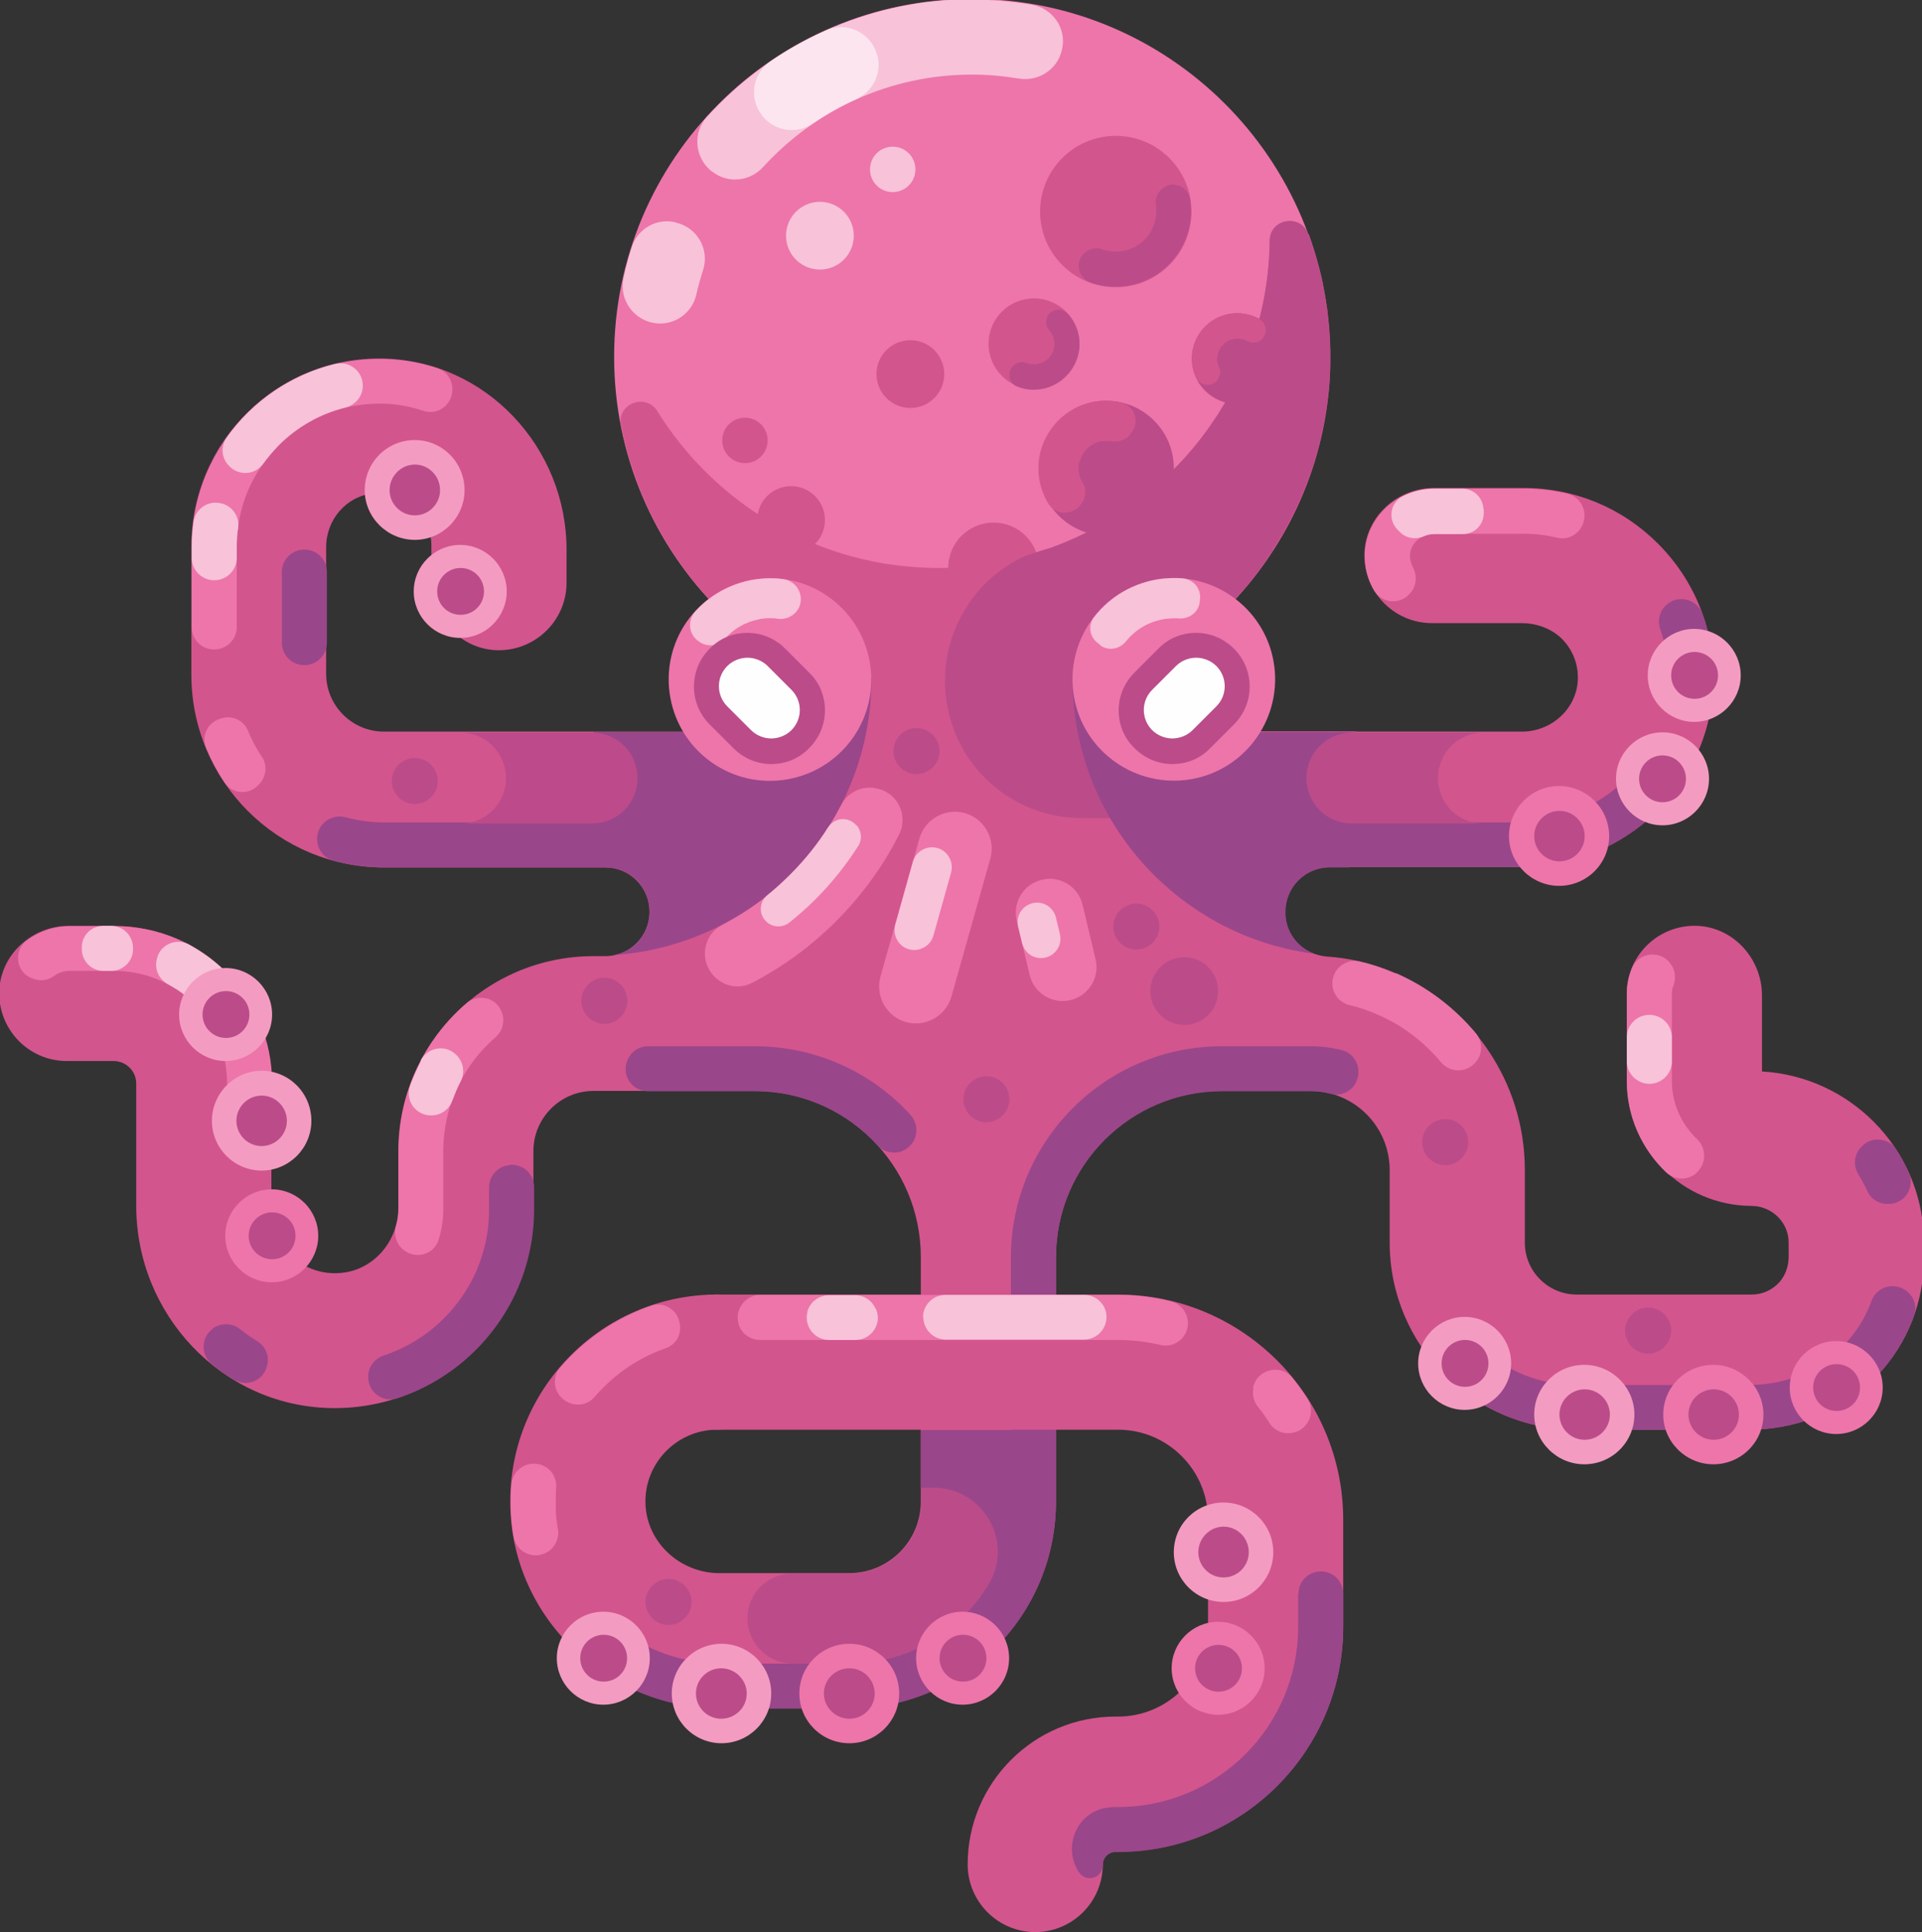 <?xml version="1.0" encoding="UTF-8"?>
<!DOCTYPE svg PUBLIC "-//W3C//DTD SVG 1.1//EN" "http://www.w3.org/Graphics/SVG/1.1/DTD/svg11.dtd">
<!-- Creator: CorelDRAW X6 -->
<svg xmlns="http://www.w3.org/2000/svg" xml:space="preserve" width="5.333in" height="5.361in" version="1.1" style="shape-rendering:geometricPrecision; text-rendering:geometricPrecision; image-rendering:optimizeQuality; fill-rule:evenodd; clip-rule:evenodd"
viewBox="0 0 5333 5361"
 xmlns:xlink="http://www.w3.org/1999/xlink">
 <rect x="0" y="0" width="5333" height="5361" fill="#333333" stroke="none"/>
 <defs>
  <style type="text/css">
   <![CDATA[
    .fil5 {fill:#9A468A;fill-rule:nonzero}
    .fil7 {fill:#B94C87;fill-rule:nonzero}
    .fil4 {fill:#BB4C89;fill-rule:nonzero}
    .fil8 {fill:#BD4A8A;fill-rule:nonzero}
    .fil3 {fill:#D3558D;fill-rule:nonzero}
    .fil0 {fill:#ED75AA;fill-rule:nonzero}
    .fil9 {fill:#F49BC1;fill-rule:nonzero}
    .fil1 {fill:#F8C2D9;fill-rule:nonzero}
    .fil2 {fill:#FCE5EF;fill-rule:nonzero}
    .fil6 {fill:#FEFEFE;fill-rule:nonzero}
   ]]>
  </style>
 </defs>
 <g id="Layer_x0020_1">
  <path class="fil0" d="M3690 990c0,548 -445,993 -993,993 -548,0 -993,-445 -993,-993 0,-548 444,-993 993,-993 548,0 993,445 993,993z"/>
  <path class="fil1" d="M2697 -2c-292,0 -554,126 -736,327 -40,44 -33,113 13,150 1,0 1,1 2,1 43,34 104,28 141,-12 144,-158 350,-257 580,-257 44,0 88,4 130,11 54,9 107,-25 119,-78 0,-1 1,-2 1,-4 13,-57 -26,-113 -84,-123 -54,-9 -109,-14 -166,-14z"/>
  <path class="fil2" d="M2293 84c-55,24 -107,53 -155,86 -49,33 -61,101 -25,148 0,1 1,1 1,2 34,44 95,54 141,23 38,-26 78,-49 121,-68 46,-21 71,-71 59,-120 0,-1 0,-1 -1,-2 -16,-61 -83,-95 -141,-69z"/>
  <path class="fil1" d="M1818 897c1,0 1,0 2,0 52,6 100,-28 112,-79 5,-23 12,-47 19,-69 18,-57 -16,-117 -74,-131 -1,0 -1,0 -2,-1 -52,-13 -106,17 -122,69 -9,28 -17,57 -23,86 -13,60 29,118 90,125z"/>
  <path class="fil3" d="M3630 651c-21,-57 -106,-43 -107,18 -1,49 -5,98 -13,145 -74,433 -451,762 -905,762 -330,0 -619,-174 -781,-435 -32,-52 -113,-21 -101,39 0,1 0,2 1,3 92,469 515,820 1016,800 516,-21 934,-442 951,-959 4,-131 -17,-257 -59,-373z"/>
  <path class="fil4" d="M3257 1299c0,103 -84,187 -187,187 -103,0 -187,-84 -187,-187 0,-103 84,-187 187,-187 103,0 187,84 187,187z"/>
  <path class="fil3" d="M3306 587c0,116 -94,210 -210,210 -116,0 -210,-94 -210,-210 0,-116 94,-210 210,-210 116,0 210,94 210,210z"/>
  <path class="fil3" d="M2995 954c0,69 -56,126 -126,126 -69,0 -126,-56 -126,-126 0,-70 56,-126 126,-126 69,0 126,56 126,126z"/>
  <path class="fil4" d="M3239 516c0,0 -1,0 -1,0 -21,8 -34,30 -31,52 2,14 2,30 -2,45 -10,42 -45,75 -87,83 -21,4 -41,2 -59,-4 -19,-7 -41,-1 -54,14 0,0 0,1 -1,1 -21,25 -11,64 20,76 29,11 62,15 95,11 95,-10 172,-87 184,-182 3,-21 2,-41 -1,-60 -5,-30 -36,-47 -64,-37z"/>
  <path class="fil4" d="M2903 888c0,0 0,1 0,1 -1,10 1,20 8,27 12,13 18,32 13,53 -5,19 -21,35 -40,40 -13,3 -25,2 -36,-2 -15,-6 -33,0 -42,14 0,0 0,0 0,1 -11,18 -4,42 15,50 17,7 37,11 57,9 61,-4 111,-54 117,-115 3,-36 -9,-70 -32,-95 -20,-22 -57,-11 -60,18z"/>
  <path class="fil3" d="M2883 1576c0,69 -56,126 -126,126 -69,0 -126,-56 -126,-126 0,-70 56,-126 126,-126 69,0 126,56 126,126z"/>
  <path class="fil3" d="M2620 1038c0,52 -42,94 -94,94 -52,0 -94,-42 -94,-94 0,-52 42,-94 94,-94 52,0 94,42 94,94z"/>
  <path class="fil3" d="M2130 1222c0,35 -28,63 -63,63 -35,0 -63,-28 -63,-63 0,-35 28,-63 63,-63 35,0 63,28 63,63z"/>
  <path class="fil1" d="M2540 470c0,35 -28,63 -63,63 -35,0 -63,-28 -63,-63 0,-35 28,-63 63,-63 35,0 63,28 63,63z"/>
  <path class="fil3" d="M2289 1443c0,52 -42,94 -94,94 -52,0 -94,-42 -94,-94 0,-52 42,-94 94,-94 52,0 94,42 94,94z"/>
  <path class="fil1" d="M2369 654c0,52 -42,94 -94,94 -52,0 -94,-42 -94,-94 0,-52 42,-94 94,-94 52,0 94,42 94,94z"/>
  <path class="fil4" d="M3559 995c0,70 -56,126 -126,126 -70,0 -126,-56 -126,-126 0,-69 56,-126 126,-126 69,0 126,56 126,126z"/>
  <path class="fil3" d="M5338 3429c-10,-244 -205,-442 -449,-456l0 -211c0,-101 -78,-188 -178,-193 -108,-5 -197,81 -197,187l0 243c0,191 155,346 345,347 57,0 104,45 104,102l0 38c0,26 -8,51 -25,71 -20,22 -47,35 -77,35l-486 0c-79,0 -144,-64 -144,-144l0 -201c0,-245 -148,-455 -360,-547 -72,-31 -134,-42 -190,-46 -64,-5 -115,-57 -115,-122l0 -4c0,-67 55,-122 122,-122l530 0c288,0 531,-227 536,-516 3,-144 -52,-280 -154,-382 -99,-99 -231,-154 -372,-154l-249 0c-101,0 -188,78 -193,178 -5,108 81,197 187,197l250 0c38,0 76,13 105,38 34,31 52,74 50,120 -4,81 -74,143 -155,143l-1051 0 0 -331 -954 0 0 331 -1153 0c-88,0 -160,-72 -160,-160l0 -352c0,-76 56,-142 132,-149 87,-8 160,60 160,145l0 97c0,101 78,188 178,193 108,5 197,-81 197,-187l0 -92c0,-284 -224,-524 -508,-530 -293,-7 -533,229 -533,521l0 356c0,295 239,535 535,535l614 0c67,0 122,55 122,122l0 2c0,67 -55,122 -122,122l-33 0c-299,0 -542,243 -542,542l0 157c0,92 -68,172 -159,180 -105,10 -193,-73 -193,-175l0 -350c0,-242 -196,-438 -438,-438l-124 0c-101,0 -188,78 -193,178 -5,108 81,197 187,197l130 0c35,0 63,28 63,63l0 339c0,301 237,554 538,561 310,7 564,-243 564,-551l0 -162c0,-92 75,-167 167,-167l447 0c254,0 461,206 461,461l0 678c0,110 -89,199 -199,199l-360 0c-108,0 -201,-84 -205,-192 -4,-112 86,-205 197,-206 78,-1 151,-44 177,-118 48,-133 -49,-257 -175,-257 -321,0 -582,265 -574,588 7,313 271,560 585,560l355 0c317,0 574,-257 574,-574l0 -678c0,-254 206,-461 461,-461l245 0c121,0 220,98 220,220l0 201c0,286 232,519 519,519l477 0c126,0 250,-46 341,-134 89,-86 140,-200 145,-322l0 -83z"/>
  <path class="fil4" d="M3760 2032c-19,48 -48,91 -84,127 -69,69 -164,111 -269,111l-405 0c-179,0 -329,-123 -369,-290 -7,-29 -11,-59 -11,-91 0,-105 43,-200 111,-269 32,-32 71,-59 113,-78 27,-7 54,-16 80,-26 302,-113 528,-379 584,-704 8,-48 13,-96 13,-145 1,-61 86,-75 107,-18 3,7 5,14 8,21 4,13 8,26 12,39 2,7 4,14 6,20 2,6 3,12 5,17 1,3 1,6 2,9 1,5 3,10 4,15l0 0c2,7 3,14 4,21 4,21 8,42 11,64 1,6 2,11 2,17 1,6 1,11 2,17 1,7 1,14 2,21 0,1 0,2 0,3 0,5 1,11 1,16 0,7 1,13 1,20 0,5 0,11 1,16 0,19 0,37 0,56 0,8 -1,15 -1,23 0,9 -1,19 -2,28 -1,12 -2,23 -4,35 -18,153 -73,296 -153,420 0,0 1,0 1,0 -89,138 -212,252 -356,331l0 171 586 0z"/>
  <path class="fil0" d="M657 1516c0,-106 41,-205 116,-280 75,-75 174,-116 280,-116 3,0 6,0 10,0 39,1 76,8 112,20 32,11 66,-7 77,-39 0,0 0,-1 0,-1 11,-32 -6,-68 -38,-78 -47,-16 -96,-24 -148,-26 -4,0 -8,0 -13,0 -287,0 -521,234 -521,521l0 223c0,35 29,64 65,62 0,0 1,0 1,0 33,-2 59,-29 59,-62l0 -223z"/>
  <path class="fil1" d="M657 1516c0,-18 1,-35 4,-52 4,-32 -18,-62 -50,-68 0,0 -1,0 -1,0 -35,-7 -68,17 -73,52 -3,23 -5,46 -5,69l0 31c0,34 28,62 62,62l1 0c34,0 62,-28 62,-62l0 -31z"/>
  <path class="fil1" d="M640 1297c0,0 1,1 1,1 28,23 69,18 90,-12 13,-18 27,-34 42,-50 52,-52 116,-88 185,-105 32,-8 53,-38 48,-70 0,0 0,-1 0,-1 -6,-36 -41,-59 -77,-50 -123,30 -229,104 -300,204 -19,26 -14,62 11,83z"/>
  <path class="fil5" d="M1928 2531l0 -2c0,-136 -111,-247 -247,-247l-614 0c-37,0 -73,-5 -107,-14 -36,-10 -72,12 -79,48l0 1c-6,31 13,62 44,71 45,12 93,19 142,19l614 0c67,0 122,55 122,122l0 2c0,11 -1,21 -4,31 0,0 0,1 0,1 43,-3 86,-5 128,-7 1,-8 1,-17 1,-26z"/>
  <path class="fil0" d="M1390 2803c-1,-1 -1,-2 -2,-4 -19,-34 -65,-40 -94,-15 -115,99 -188,246 -188,410l0 157c0,17 -2,34 -7,50 -8,27 2,55 25,70 0,0 1,0 1,1 34,22 80,7 92,-32 9,-28 13,-58 13,-89l0 -157c0,-126 56,-239 145,-316 22,-19 28,-51 14,-76z"/>
  <path class="fil0" d="M193 2694l126 0c64,0 124,20 174,53 83,56 137,150 137,258l0 83c0,40 37,69 76,59l3 -1c27,-7 46,-31 46,-59l0 -82c0,-118 -47,-225 -123,-303 -79,-82 -190,-132 -313,-132l-126 0c-44,0 -86,15 -119,40 -37,28 -30,86 13,104 0,0 1,0 1,0 20,9 44,8 62,-6 12,-9 27,-14 43,-14z"/>
  <path class="fil1" d="M303 2569l-16 0c-34,0 -61,27 -60,61 0,1 0,3 0,4 0,33 27,60 60,60l15 0c2,0 4,0 5,0 32,1 60,-24 62,-56 0,-1 0,-3 0,-4 2,-34 -24,-64 -59,-65 -3,0 -6,0 -9,0z"/>
  <path class="fil1" d="M632 2702c-32,-33 -69,-60 -109,-82 -33,-17 -74,-1 -86,34 0,1 -1,3 -1,4 -9,29 4,59 30,73 9,5 19,11 27,16 26,17 48,38 68,62 19,23 52,28 77,13 1,-1 2,-1 4,-2 31,-19 39,-61 16,-89 -8,-10 -17,-20 -26,-29z"/>
  <path class="fil5" d="M590 3687c0,0 -1,1 -1,1 -32,24 -32,73 0,98 19,15 39,30 60,42 36,22 82,3 92,-38 0,0 0,-1 0,-1 7,-26 -4,-54 -28,-68 -16,-10 -32,-21 -47,-33 -22,-18 -54,-18 -77,-1z"/>
  <path class="fil5" d="M1415 3233c-33,2 -58,29 -58,62l0 62c0,188 -123,348 -292,404 -28,9 -47,37 -43,67 0,0 0,1 0,1 5,38 43,63 80,51 220,-72 380,-279 380,-524l0 -62c0,-36 -30,-64 -66,-62 0,0 -1,0 -1,0z"/>
  <path class="fil5" d="M2095 2903l-297 0c-35,0 -63,30 -62,65 0,0 0,1 0,1 1,33 29,59 62,59l297 0c135,0 256,58 340,150 21,23 56,27 81,9 0,0 1,0 1,-1 31,-22 34,-65 9,-93 -107,-117 -261,-190 -432,-190z"/>
  <path class="fil0" d="M727 2101c-15,-23 -29,-48 -39,-74 -12,-28 -43,-43 -73,-34 -1,0 -2,1 -3,1 -35,10 -54,47 -40,81 14,34 31,66 51,96 21,32 67,36 93,8 1,-1 3,-3 4,-4 19,-20 22,-52 7,-75z"/>
  <path class="fil5" d="M5106 3744c-66,64 -156,99 -254,99l-477 0c-106,0 -202,-42 -272,-110 -28,-27 -73,-24 -95,8 0,1 -1,1 -1,2 -17,25 -13,58 9,79 93,90 220,145 360,145l477 0c126,0 248,-46 339,-133 54,-52 94,-115 119,-183 14,-38 -14,-79 -55,-82 0,0 -1,0 -1,0 -28,-2 -53,15 -62,41 -18,49 -47,94 -86,132z"/>
  <path class="fil5" d="M782 1587l0 196c0,40 37,70 76,61l0 0c29,-6 49,-32 49,-61l0 -196c0,-36 -30,-64 -66,-62l0 0c-33,2 -59,29 -59,62z"/>
  <path class="fil5" d="M4638 1669c-29,14 -42,47 -31,78 16,45 24,93 23,142 0,13 -1,25 -3,38 -3,26 10,51 33,63 0,0 1,0 1,1 38,19 85,-5 90,-48 2,-17 3,-34 4,-51 1,-65 -9,-128 -31,-188 -12,-35 -52,-51 -85,-36 0,0 -1,0 -1,1z"/>
  <path class="fil0" d="M4350 1370c-39,-9 -80,-14 -121,-14 0,0 0,0 0,0l-249 0c-102,0 -189,79 -193,180 -1,38 8,73 26,103 21,34 68,40 96,11l3 -3c19,-20 21,-50 8,-74 -5,-10 -8,-21 -8,-33 2,-33 32,-59 68,-59l249 0c32,0 62,4 92,11 32,8 64,-12 73,-44l0 -1c10,-34 -11,-69 -45,-77z"/>
  <path class="fil5" d="M4613 2141l-2 -2c-25,-21 -62,-18 -84,7 -76,83 -186,136 -308,136l-51 0c0,2 1,5 1,7 0,-2 -1,-5 -1,-7l-479 0c-131,0 -238,102 -246,231 43,1 85,-4 126,-8 11,-56 60,-99 120,-99l530 0c157,0 301,-68 400,-176 24,-26 22,-67 -5,-90z"/>
  <path class="fil0" d="M3872 2701c-35,-15 -68,-26 -99,-33 -32,-8 -65,12 -74,44 0,0 0,1 0,1 -9,34 12,68 46,76 26,6 52,15 77,26 70,30 129,76 176,132 29,35 83,29 104,-11 0,0 0,-1 1,-1 11,-22 8,-48 -7,-67 -60,-72 -136,-130 -223,-168z"/>
  <path class="fil4" d="M2556 3968l0 199c0,110 -89,199 -199,199l-158 0c-63,0 -118,47 -124,110 0,1 0,2 0,3 -8,73 51,137 125,137l158 0c248,0 449,-201 449,-449l0 -199 -250 0z"/>
  <path class="fil0" d="M4514 2757l0 243c0,99 42,189 109,253 30,28 78,21 97,-15 0,0 0,-1 1,-1 13,-25 9,-55 -11,-75 -43,-41 -71,-98 -71,-162l0 -243c0,-8 1,-15 4,-21 7,-18 6,-38 -3,-55 0,0 0,-1 -1,-1 -25,-45 -92,-41 -111,7 -9,22 -14,45 -14,70z"/>
  <path class="fil5" d="M5157 3260c9,14 17,29 24,44 11,25 37,40 65,36 1,0 2,0 3,0 41,-6 64,-49 47,-87 -10,-22 -21,-43 -34,-63 -22,-34 -71,-38 -98,-7 -1,1 -1,1 -2,2 -18,21 -20,51 -5,74z"/>
  <path class="fil0" d="M1542 4178c0,-16 0,-33 1,-49 3,-31 -17,-59 -47,-66 0,0 -1,0 -1,0 -37,-9 -73,18 -76,56 -2,20 -2,41 -2,62 1,28 3,56 8,83 7,39 48,62 84,47 0,0 1,0 1,0 27,-11 43,-40 38,-69 -4,-21 -6,-42 -6,-63z"/>
  <path class="fil5" d="M3760 3009l-1 1c-15,21 -41,32 -67,25 -18,-5 -37,-7 -56,-7l-245 0c-254,0 -461,206 -461,461l0 678c0,317 -257,574 -574,574l-355 0c-135,0 -260,-46 -360,-123 -26,-20 -31,-58 -10,-84 1,-2 3,-3 4,-5 21,-26 58,-29 84,-9 78,60 177,96 282,96l355 0c164,0 308,-88 387,-220 1,-1 1,-2 2,-3 68,-117 -18,-265 -154,-265l-36 0 0 -160 250 0 0 -479c0,-323 262,-586 586,-586l245 0c30,0 60,4 88,11 41,11 58,59 35,95z"/>
  <path class="fil3" d="M2873 5361c-104,0 -188,-84 -188,-188 0,-226 184,-410 410,-410l7 0c138,0 250,-112 250,-250l0 -296c0,-138 -112,-250 -250,-250l-1111 0c-104,0 -188,-84 -188,-188 0,-104 84,-187 188,-187l1111 0c345,0 625,280 625,625l0 296c0,345 -280,625 -625,625l-7 0c-19,0 -35,16 -35,35 0,104 -84,188 -188,188z"/>
  <path class="fil5" d="M3602 4421l0 93c0,276 -224,500 -500,500l-7 0c-9,0 -17,1 -25,2 -82,13 -122,108 -77,178 0,0 1,1 1,1 20,30 66,16 66,-20 0,0 0,-1 0,-1 0,-19 15,-35 35,-35l7 0c345,0 625,-280 625,-625l0 -92c0,-38 -34,-67 -71,-61l-1 0c-30,5 -52,30 -52,61z"/>
  <path class="fil0" d="M3478 3851c0,0 0,1 0,1 -4,18 1,37 12,51 12,15 23,30 33,46 14,22 40,32 65,26l1 0c42,-9 62,-58 39,-94 -13,-20 -27,-39 -42,-58 -33,-40 -98,-24 -109,27z"/>
  <path class="fil0" d="M3102 3718c41,0 80,5 118,14 34,8 68,-14 75,-48 0,0 0,-1 0,-1 6,-32 -14,-64 -46,-72 -47,-12 -97,-18 -147,-18l-993 0c-42,0 -72,42 -59,82 0,0 0,1 0,1 8,25 32,42 59,42l993 0z"/>
  <path class="fil1" d="M1168 2944c-11,22 -21,44 -30,68 -15,41 15,83 58,83l1 0c26,0 49,-16 58,-41 7,-18 14,-36 23,-53 13,-24 8,-55 -12,-74 0,0 -1,-1 -1,-1 -30,-29 -79,-20 -98,17z"/>
  <path class="fil1" d="M4116 1412c-1,-31 -27,-56 -58,-56l-78 0c-32,0 -62,8 -88,21 -35,18 -42,65 -14,93 2,2 5,5 7,7 17,17 44,21 66,11 9,-4 19,-6 29,-6l79 0c33,0 59,-27 58,-60 0,-3 0,-6 0,-9z"/>
  <path class="fil1" d="M4577 2816l-1 0c-34,0 -62,28 -62,62l0 67c0,37 33,66 70,62l0 0c31,-4 55,-30 55,-62l0 -67c0,-34 -28,-62 -62,-62z"/>
  <path class="fil1" d="M2241 3639c0,1 -1,2 -1,3 -9,39 21,76 60,76l74 0c44,0 74,-45 57,-85 0,0 0,-1 -1,-1 -10,-23 -32,-38 -57,-38l-73 0c-28,0 -53,19 -60,46z"/>
  <path class="fil1" d="M2562 3654l0 1c0,34 28,62 62,62l384 0c32,0 59,-25 62,-57 0,0 0,-1 0,-1 3,-36 -26,-66 -62,-66l-385 0c-34,0 -62,28 -62,62z"/>
  <path class="fil0" d="M1566 3885c26,19 62,16 83,-8 7,-8 14,-16 22,-24 50,-51 110,-89 176,-112 29,-10 45,-39 39,-69 0,-1 -1,-3 -1,-4 -7,-35 -44,-57 -78,-45 -99,34 -186,94 -253,172 -23,27 -18,68 11,89 0,0 1,0 1,1z"/>
  <path class="fil5" d="M2418 1883c0,213 -86,405 -225,544 -127,127 -299,210 -490,223 57,-10 100,-60 100,-120l0 -2c0,-67 -55,-122 -122,-122l-33 0 0 -375 572 0 0 -149 198 0z"/>
  <path class="fil5" d="M3745 2032l0 375 -56 0c-67,0 -122,55 -122,122l0 4c0,51 32,95 78,113 -172,-22 -327,-102 -444,-219 -139,-139 -225,-332 -225,-544l198 0 0 149 572 0z"/>
  <path class="fil0" d="M3536 1850c19,154 -90,295 -244,314 -154,19 -295,-90 -314,-244 -19,-154 90,-295 244,-314 154,-19 295,90 314,244z"/>
  <path class="fil1" d="M3052 1790c22,17 54,12 72,-10 27,-34 66,-57 112,-63 12,-1 24,-2 35,-1 29,2 56,-18 58,-47 0,-3 0,-5 1,-8 2,-29 -19,-53 -47,-56 -19,-2 -39,-1 -60,1 -77,10 -143,49 -187,106 -18,23 -13,56 11,73 2,2 4,3 6,5z"/>
  <path class="fil6" d="M3254 2084c-30,0 -59,-12 -81,-33 -44,-44 -44,-117 0,-161l66 -66c22,-22 50,-33 81,-33 30,0 59,12 81,33 44,44 44,117 0,161l-66 66c-22,22 -50,33 -81,33z"/>
  <path class="fil4" d="M3319 1756c-40,0 -77,15 -105,44l-66 66c-28,28 -44,65 -44,105 0,40 15,77 44,105 28,28 65,44 105,44 40,0 77,-15 105,-44l66 -66c58,-58 58,-152 0,-210 -28,-28 -65,-44 -105,-44l0 0zm0 69c20,0 41,8 56,23l0 0c31,31 31,81 0,112l-66 66c-15,15 -36,23 -56,23 -20,0 -41,-8 -56,-23 -31,-31 -31,-81 0,-112l66 -66c15,-15 36,-23 56,-23l0 0z"/>
  <path class="fil0" d="M2413 1835c28,153 -73,299 -226,327 -153,28 -299,-73 -327,-226 -28,-153 73,-299 226,-327 153,-28 299,73 327,226z"/>
  <path class="fil1" d="M2106 1718c18,-3 36,-4 53,-1 32,4 62,-20 63,-52 0,0 0,-1 0,-1 1,-28 -20,-53 -48,-57 -28,-4 -58,-3 -87,2 -64,12 -118,44 -158,88 -23,26 -18,66 12,84 0,0 1,0 1,1 22,14 52,11 69,-9 24,-28 58,-48 97,-55z"/>
  <path class="fil6" d="M2140 2084c-30,0 -59,-12 -81,-33l-66 -66c-44,-44 -44,-117 0,-161 22,-22 50,-33 81,-33 30,0 59,12 81,33l66 66c44,44 44,117 0,161 -22,22 -50,33 -81,33z"/>
  <path class="fil4" d="M2074 1756c-40,0 -77,15 -105,44 -58,58 -58,152 0,210l66 66c28,28 65,44 105,44 40,0 77,-15 105,-44 28,-28 44,-65 44,-105 0,-40 -15,-77 -44,-105l-66 -66c-28,-28 -65,-44 -105,-44l0 0zm0 69c20,0 41,8 56,23l66 66c31,31 31,81 0,112 -15,15 -36,23 -56,23 -20,0 -41,-8 -56,-23l-66 -66c-31,-31 -31,-81 0,-112l0 0c15,-15 36,-23 56,-23l0 0z"/>
  <path class="fil7" d="M2926 1518c-26,10 -53,18 -80,26 25,-11 52,-20 80,-26z"/>
  <path class="fil4" d="M3990 2159l0 0c0,-70 56,-126 126,-126l-365 0c-70,0 -126,56 -126,126l0 0c0,70 56,126 126,126l365 0c-70,0 -126,-56 -126,-126z"/>
  <path class="fil8" d="M1404 2159l0 0c0,-70 -56,-126 -126,-126l365 0c70,0 126,56 126,126l0 0c0,70 -56,126 -126,126l-365 0c70,0 126,-56 126,-126z"/>
  <path class="fil0" d="M2424 2186c-37,-4 -73,14 -90,48 -37,72 -85,137 -141,194 -55,56 -119,102 -190,139 -41,21 -58,72 -40,114 0,1 0,1 1,2 21,47 77,68 123,44 85,-44 164,-102 233,-171 71,-71 130,-152 174,-239 29,-56 -6,-123 -68,-130 -1,0 -2,0 -2,0z"/>
  <path class="fil0" d="M2514 2836l0 0c-54,-15 -86,-72 -71,-126l108 -383c15,-54 72,-86 126,-71l0 0c54,15 86,72 71,126l-108 383c-15,54 -72,86 -126,71z"/>
  <path class="fil1" d="M2522 2634l0 0c-29,-8 -46,-39 -38,-68l49 -175c8,-29 39,-46 68,-38l0 0c29,8 46,39 38,68l-49 175c-8,29 -39,46 -68,38z"/>
  <path class="fil0" d="M2970 2775l0 0c-50,12 -101,-19 -113,-70l-36 -151c-12,-50 19,-101 70,-113l0 0c50,-12 101,19 113,70l36 151c12,50 -19,101 -70,113z"/>
  <path class="fil1" d="M2901 2657l0 0c-29,7 -58,-11 -65,-40l-11 -46c-7,-29 11,-58 40,-65l0 0c29,-7 58,11 65,40l11 46c7,29 -11,58 -40,65z"/>
  <path class="fil1" d="M2376 2290c0,0 -1,-1 -1,-1 -21,-24 -59,-21 -77,6 -30,48 -66,92 -106,132 -20,20 -41,39 -63,57 -20,16 -24,45 -9,66 0,0 0,1 1,1 16,22 47,26 69,9 25,-20 49,-41 72,-64 46,-46 85,-95 119,-148 12,-18 10,-42 -4,-58z"/>
  <path class="fil3" d="M2996 1282c6,-28 29,-51 57,-57 11,-2 21,-2 30,-1 21,4 42,-3 54,-20 1,-1 2,-3 3,-4 23,-30 8,-74 -29,-83 -22,-5 -46,-6 -71,-3 -81,12 -145,78 -157,159 -6,45 4,88 25,123 21,35 71,35 93,1 0,0 0,-1 1,-1 11,-17 13,-40 2,-57 -10,-16 -14,-36 -10,-57z"/>
  <path class="fil3" d="M3494 885c-25,-14 -54,-19 -86,-13 -49,10 -89,49 -98,98 -5,28 -2,55 9,78 12,25 47,27 61,3 0,-1 1,-1 1,-2 6,-10 6,-21 1,-31 -5,-11 -7,-25 -2,-39 6,-19 22,-34 41,-38 14,-3 27,-1 39,5 12,6 27,6 38,-2 0,0 1,-1 1,-1 19,-15 17,-45 -4,-57z"/>
  <path class="fil9" d="M2140 4699c0,76 -62,138 -138,138 -76,0 -138,-62 -138,-138 0,-76 62,-138 138,-138 76,0 138,62 138,138z"/>
  <path class="fil4" d="M2072 4699c0,39 -32,70 -71,70 -39,0 -70,-32 -70,-70 0,-39 32,-70 70,-70 39,0 71,32 71,70z"/>
  <path class="fil9" d="M864 3110c0,76 -62,138 -138,138 -76,0 -138,-62 -138,-138 0,-76 62,-139 138,-139 76,0 138,62 138,139z"/>
  <path class="fil4" d="M796 3110c0,39 -32,70 -70,70 -39,0 -70,-32 -70,-70 0,-39 32,-70 70,-70 39,0 70,32 70,70z"/>
  <path class="fil0" d="M4893 3925c0,76 -62,138 -139,138 -76,0 -139,-62 -139,-138 0,-76 62,-138 139,-138 76,0 139,62 139,138z"/>
  <path class="fil4" d="M4825 3925c0,39 -32,70 -70,70 -39,0 -70,-32 -70,-70 0,-39 32,-70 70,-70 39,0 70,32 70,70z"/>
  <path class="fil9" d="M1803 4601c0,71 -58,129 -129,129 -71,0 -129,-58 -129,-129 0,-71 58,-129 129,-129 71,0 129,58 129,129z"/>
  <path class="fil4" d="M1740 4601c0,36 -29,65 -65,65 -36,0 -65,-29 -65,-65 0,-36 29,-65 65,-65 36,0 65,29 65,65z"/>
  <path class="fil0" d="M883 3429c0,71 -58,129 -129,129 -71,0 -129,-58 -129,-129 0,-71 58,-129 129,-129 71,0 129,58 129,129z"/>
  <path class="fil4" d="M820 3429c0,36 -29,65 -65,65 -36,0 -65,-29 -65,-65 0,-36 29,-65 65,-65 36,0 65,29 65,65z"/>
  <path class="fil9" d="M755 2815c0,71 -58,129 -129,129 -71,0 -129,-58 -129,-129 0,-71 58,-129 129,-129 71,0 129,58 129,129z"/>
  <path class="fil4" d="M692 2815c0,36 -29,65 -65,65 -36,0 -65,-29 -65,-65 0,-36 29,-65 65,-65 36,0 65,29 65,65z"/>
  <path class="fil9" d="M1406 1641c0,71 -58,129 -129,129 -71,0 -129,-58 -129,-129 0,-71 58,-129 129,-129 71,0 129,58 129,129z"/>
  <path class="fil4" d="M1343 1641c0,36 -29,65 -65,65 -36,0 -65,-29 -65,-65 0,-36 29,-65 65,-65 36,0 65,29 65,65z"/>
  <path class="fil0" d="M2800 4601c0,71 -58,129 -129,129 -71,0 -129,-58 -129,-129 0,-71 58,-129 129,-129 71,0 129,58 129,129z"/>
  <path class="fil4" d="M2737 4601c0,36 -29,65 -65,65 -36,0 -65,-29 -65,-65 0,-36 29,-65 65,-65 36,0 65,29 65,65z"/>
  <path class="fil0" d="M5224 3850c0,71 -58,129 -129,129 -71,0 -129,-58 -129,-129 0,-71 58,-129 129,-129 71,0 129,58 129,129z"/>
  <path class="fil4" d="M5161 3850c0,36 -29,65 -65,65 -36,0 -65,-29 -65,-65 0,-36 29,-65 65,-65 36,0 65,29 65,65z"/>
  <path class="fil9" d="M4193 3783c0,71 -58,129 -129,129 -71,0 -129,-58 -129,-129 0,-71 58,-129 129,-129 71,0 129,58 129,129z"/>
  <path class="fil4" d="M4130 3783c0,36 -29,65 -65,65 -36,0 -65,-29 -65,-65 0,-36 29,-65 65,-65 36,0 65,29 65,65z"/>
  <path class="fil9" d="M4830 1874c0,71 -58,129 -129,129 -71,0 -129,-58 -129,-129 0,-71 58,-129 129,-129 71,0 129,58 129,129z"/>
  <path class="fil4" d="M4767 1874c0,36 -29,65 -65,65 -36,0 -65,-29 -65,-65 0,-36 29,-65 65,-65 36,0 65,29 65,65z"/>
  <path class="fil0" d="M3509 4629c0,71 -58,129 -129,129 -71,0 -129,-58 -129,-129 0,-71 58,-129 129,-129 71,0 129,58 129,129z"/>
  <path class="fil4" d="M3446 4629c0,36 -29,65 -65,65 -36,0 -65,-29 -65,-65 0,-36 29,-65 65,-65 36,0 65,29 65,65z"/>
  <path class="fil9" d="M4742 2161c0,71 -58,129 -129,129 -71,0 -129,-58 -129,-129 0,-71 58,-129 129,-129 71,0 129,58 129,129z"/>
  <path class="fil4" d="M4678 2161c0,36 -29,65 -65,65 -36,0 -65,-29 -65,-65 0,-36 29,-65 65,-65 36,0 65,29 65,65z"/>
  <path class="fil0" d="M2495 4699c0,76 -62,138 -138,138 -77,0 -139,-62 -139,-138 0,-76 62,-138 139,-138 76,0 138,62 138,138z"/>
  <path class="fil4" d="M2427 4699c0,39 -32,70 -70,70 -39,0 -71,-32 -71,-70 0,-39 32,-70 71,-70 39,0 70,32 70,70z"/>
  <path class="fil9" d="M4535 3925c0,76 -62,138 -139,138 -76,0 -139,-62 -139,-138 0,-76 62,-138 139,-138 76,0 139,62 139,138z"/>
  <path class="fil4" d="M4467 3925c0,39 -32,70 -70,70 -39,0 -70,-32 -70,-70 0,-39 32,-70 70,-70 39,0 70,32 70,70z"/>
  <path class="fil9" d="M3533 4307c0,76 -62,138 -138,138 -76,0 -138,-62 -138,-138 0,-77 62,-138 138,-138 76,0 138,62 138,138z"/>
  <path class="fil4" d="M3465 4307c0,39 -32,70 -70,70 -39,0 -70,-32 -70,-70 0,-39 32,-71 70,-71 39,0 70,32 70,71z"/>
  <path class="fil0" d="M4465 2320c0,76 -62,138 -139,138 -76,0 -139,-62 -139,-138 0,-76 62,-139 139,-139 76,0 139,62 139,139z"/>
  <path class="fil4" d="M4397 2320c0,39 -32,70 -70,70 -39,0 -70,-32 -70,-70 0,-39 32,-70 70,-70 39,0 70,32 70,70z"/>
  <path class="fil9" d="M1289 1360c0,76 -62,138 -138,138 -76,0 -139,-62 -139,-138 0,-77 62,-139 139,-139 76,0 138,62 138,139z"/>
  <path class="fil4" d="M1221 1360c0,39 -32,70 -70,70 -39,0 -70,-32 -70,-70 0,-39 32,-71 70,-71 39,0 70,32 70,71z"/>
  <path class="fil4" d="M3380 2750c0,52 -42,94 -94,94 -52,0 -94,-42 -94,-94 0,-52 42,-94 94,-94 52,0 94,42 94,94z"/>
  <path class="fil4" d="M4074 3169c0,35 -29,64 -64,64 -35,0 -64,-29 -64,-64 0,-35 29,-64 64,-64 35,0 64,29 64,64z"/>
  <path class="fil4" d="M1215 2167c0,35 -29,64 -64,64 -35,0 -64,-29 -64,-64 0,-35 29,-64 64,-64 35,0 64,29 64,64z"/>
  <path class="fil4" d="M1919 4445c0,35 -29,64 -64,64 -35,0 -64,-29 -64,-64 0,-35 29,-64 64,-64 35,0 64,29 64,64z"/>
  <path class="fil4" d="M1741 2777c0,35 -29,64 -64,64 -35,0 -64,-29 -64,-64 0,-35 29,-64 64,-64 35,0 64,29 64,64z"/>
  <path class="fil4" d="M2607 2084c0,35 -29,64 -64,64 -35,0 -64,-29 -64,-64 0,-35 29,-64 64,-64 35,0 64,29 64,64z"/>
  <path class="fil4" d="M3217 2571c0,35 -29,64 -64,64 -35,0 -64,-29 -64,-64 0,-35 29,-64 64,-64 35,0 64,29 64,64z"/>
  <path class="fil4" d="M2801 3050c0,35 -29,64 -64,64 -35,0 -64,-29 -64,-64 0,-35 29,-64 64,-64 35,0 64,29 64,64z"/>
  <path class="fil4" d="M4637 3692c0,35 -29,64 -64,64 -35,0 -64,-29 -64,-64 0,-35 29,-64 64,-64 35,0 64,29 64,64z"/>
 </g>
</svg>
